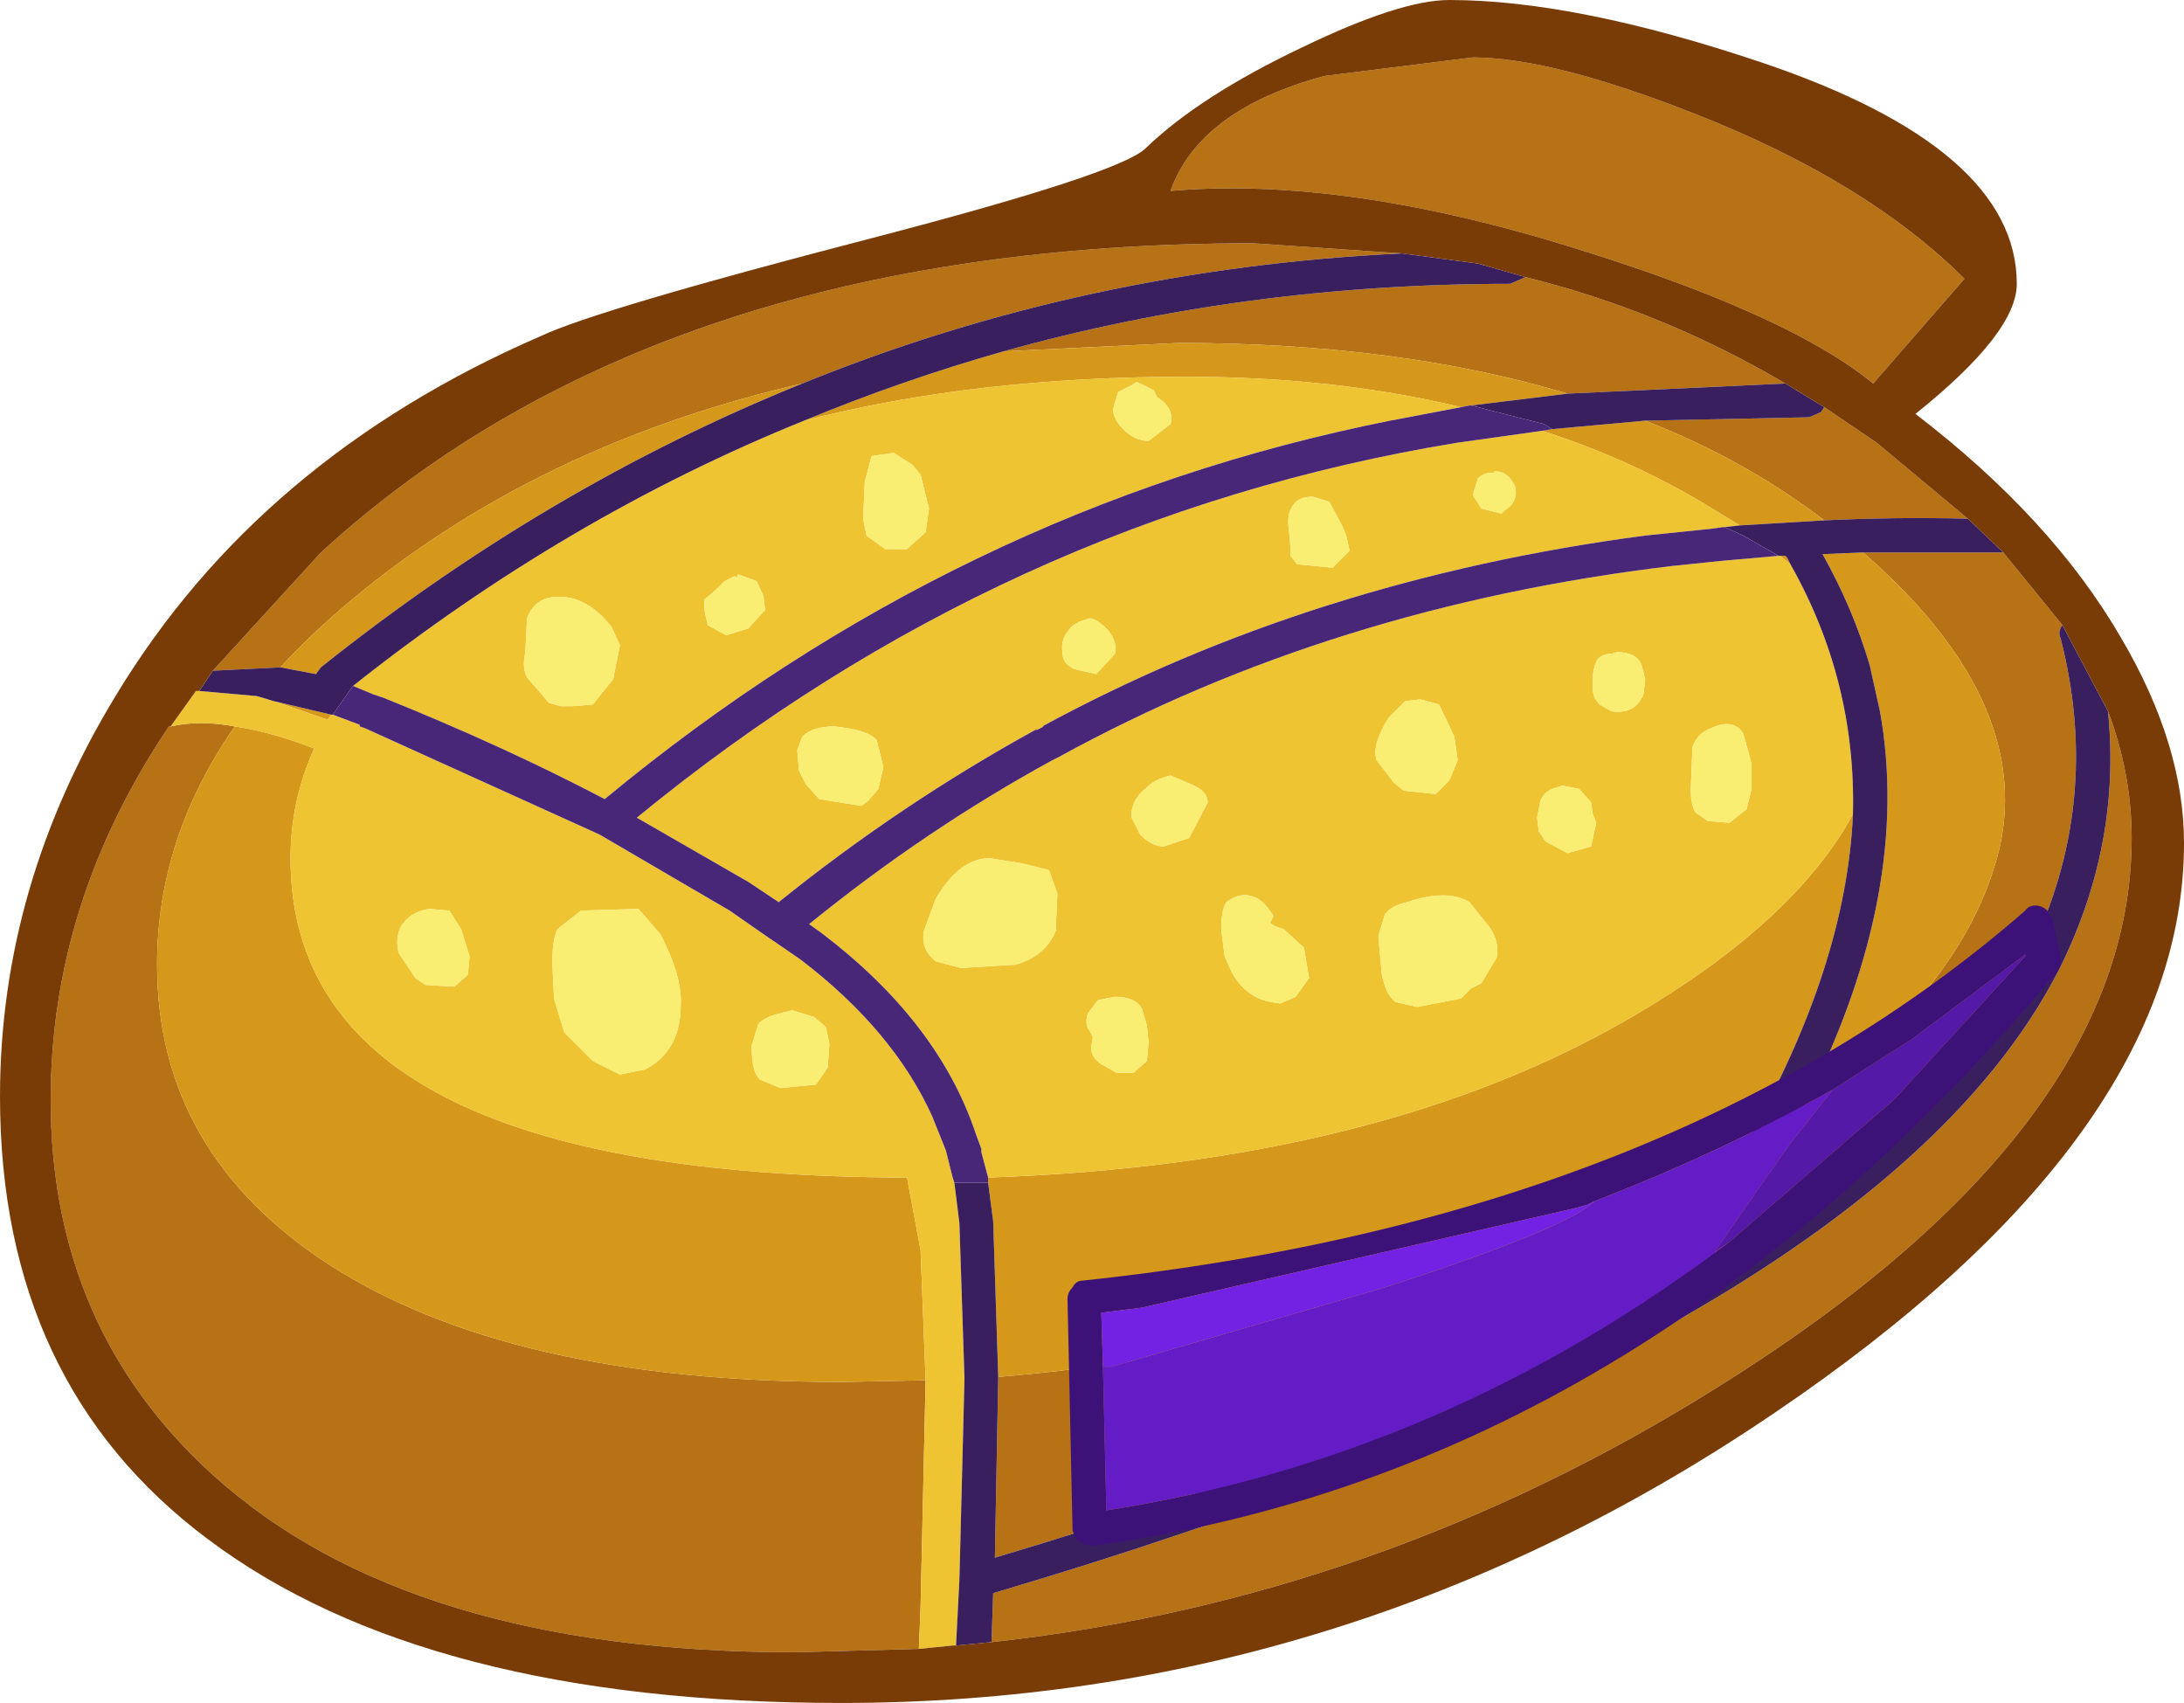 <?xml version="1.0" encoding="UTF-8" standalone="no"?>
<svg xmlns:ffdec="https://www.free-decompiler.com/flash" xmlns:xlink="http://www.w3.org/1999/xlink" ffdec:objectType="shape" height="50.4px" width="64.65px" xmlns="http://www.w3.org/2000/svg">
  <g transform="matrix(1.0, 0.0, 0.0, 1.0, 0.25, 6.4)">
    <path d="M38.95 -4.15 L43.35 -4.7 Q45.7 -4.7 50.0 -3.0 55.05 -1.0 57.9 1.85 L55.2 4.95 Q52.75 2.95 46.7 1.05 39.65 -1.2 34.4 -0.75 35.25 -3.15 38.95 -4.15 M60.8 12.1 Q60.65 12.3 60.75 12.5 62.0 17.4 59.8 21.85 57.25 26.75 50.3 31.0 L53.25 26.15 Q58.0 22.7 58.95 18.65 59.9 14.3 54.9 9.95 L59.05 9.95 60.8 12.1 M58.0 8.95 Q55.85 8.9 53.75 9.0 51.4 7.2 48.45 6.05 L53.3 5.95 53.65 5.8 53.75 5.65 55.3 6.7 58.0 8.95 M51.45 27.4 L48.1 32.25 Q40.65 36.3 29.2 39.7 L29.3 34.35 Q38.95 33.55 47.4 29.55 L51.45 27.4 M29.1 42.2 L29.15 40.75 Q41.0 37.25 48.65 33.1 57.7 28.15 60.7 22.3 62.55 18.6 62.15 14.65 62.85 16.5 62.85 18.4 62.85 27.0 50.6 34.65 40.55 40.95 29.1 42.2 M52.6 4.95 L46.15 5.25 Q41.15 3.75 34.65 3.75 L29.45 4.0 Q36.6 2.0 44.45 2.0 L44.8 1.85 44.9 1.8 Q48.95 2.8 52.6 4.95 M41.25 1.1 Q31.85 1.55 23.5 4.95 17.2 6.4 12.35 9.7 9.8 11.45 8.05 13.35 L6.05 13.45 9.25 9.95 Q19.25 0.8 36.85 0.8 L41.25 1.1 M4.8 15.1 Q5.65 14.9 6.7 15.1 4.4 18.4 4.4 22.15 4.4 27.7 9.45 31.0 14.85 34.5 24.7 34.5 L27.15 34.45 27.0 41.15 26.95 42.4 23.3 42.5 Q11.85 42.5 6.05 37.25 1.25 32.9 1.25 26.15 1.25 20.3 4.75 15.1 L4.8 15.1" fill="#b77215" fill-rule="evenodd" stroke="none"/>
    <path d="M53.25 26.15 Q56.35 19.95 55.4 14.65 L55.1 13.3 Q54.6 11.6 53.7 10.0 L54.9 9.95 Q59.9 14.3 58.95 18.65 58.0 22.7 53.25 26.15 M53.75 9.0 L51.25 9.15 50.35 8.6 Q48.05 7.2 45.4 6.35 L45.7 6.3 48.45 6.05 Q51.4 7.2 53.75 9.0 M52.45 10.05 L52.6 10.05 52.65 10.1 52.75 10.3 52.45 10.05 M54.6 17.7 Q54.4 22.2 51.45 27.4 L47.4 29.55 Q38.95 33.55 29.3 34.35 L29.15 29.75 29.0 28.6 29.0 28.45 Q40.6 28.05 48.05 23.7 52.85 20.9 54.6 17.7 M46.15 5.25 L43.3 5.6 43.25 5.6 43.0 5.65 Q39.25 4.75 34.85 4.75 28.6 4.75 23.55 6.05 26.45 4.85 29.45 4.0 L34.65 3.75 Q41.15 3.75 46.15 5.25 M23.5 4.95 Q15.95 8.0 9.25 13.35 L9.1 13.55 8.05 13.35 Q9.8 11.45 12.35 9.7 17.2 6.4 23.5 4.95 M7.85 14.35 L9.55 14.75 9.45 14.9 7.85 14.35 M6.7 15.1 Q7.75 15.25 9.05 15.75 8.35 17.3 8.35 19.0 8.35 28.4 26.6 28.45 L27.0 30.6 27.15 34.45 24.7 34.5 Q14.85 34.5 9.45 31.0 4.4 27.7 4.4 22.15 4.4 18.4 6.7 15.1" fill="#d5981a" fill-rule="evenodd" stroke="none"/>
    <path d="M51.25 9.15 L50.8 9.2 50.75 9.2 50.4 9.25 48.45 9.45 Q38.6 10.75 30.6 15.1 L30.65 15.1 30.45 15.2 30.4 15.2 Q26.4 17.4 22.8 20.3 L21.9 19.7 18.6 17.8 Q29.45 8.9 42.9 6.7 L45.4 6.35 Q48.05 7.2 50.35 8.6 L51.25 9.15 M52.4 10.05 L52.45 10.05 52.75 10.3 Q54.7 13.75 54.6 17.7 52.85 20.9 48.05 23.7 40.6 28.05 29.0 28.45 L28.8 27.7 28.8 27.6 28.65 27.2 Q27.55 23.85 24.05 21.2 L23.7 20.95 Q27.15 18.15 30.9 16.1 L31.1 16.0 Q39.2 11.55 49.25 10.35 L50.7 10.2 52.4 10.05 M28.0 28.6 L28.15 29.8 28.3 34.4 28.15 40.35 28.05 42.3 27.95 42.3 26.95 42.4 27.0 41.15 27.15 34.45 27.0 30.6 26.6 28.45 Q8.35 28.4 8.35 19.0 8.35 17.3 9.05 15.75 7.75 15.25 6.7 15.1 5.65 14.9 4.8 15.1 L5.55 14.05 5.65 14.05 7.35 14.2 7.85 14.35 9.45 14.9 9.55 14.75 9.6 14.75 10.4 15.05 10.4 15.1 10.55 15.15 17.5 18.3 21.35 20.55 22.5 21.35 22.65 21.45 23.45 22.0 Q26.2 24.1 27.35 26.65 L27.75 27.65 27.95 28.45 28.0 28.6 M10.2 13.9 Q16.5 8.9 23.55 6.05 28.6 4.75 34.85 4.75 39.25 4.75 43.0 5.65 L40.9 6.05 Q28.1 8.6 17.65 17.25 14.7 15.7 11.1 14.25 L10.8 14.15 10.2 13.9 M44.2 8.8 L44.3 8.7 Q44.7 8.45 44.6 8.0 44.4 7.55 44.0 7.55 L43.95 7.6 Q43.75 7.55 43.5 7.75 L43.35 8.25 43.6 8.65 44.2 8.8 M43.85 21.05 L43.25 20.3 Q42.6 19.9 41.4 20.3 40.95 20.4 40.75 20.65 L40.55 21.3 40.65 22.4 Q40.75 23.0 41.05 23.25 L41.7 23.4 43.0 23.15 43.3 22.85 43.6 22.7 44.05 21.95 Q44.15 21.5 43.85 21.05 M40.85 14.85 Q40.35 15.65 40.5 16.1 L41.0 16.75 41.3 17.0 42.25 17.1 42.65 16.7 42.9 16.1 42.8 15.4 42.35 14.45 41.8 14.3 41.35 14.35 40.85 14.85 M50.4 15.15 Q50.0 15.3 49.85 15.7 L49.8 16.95 Q49.8 17.45 49.95 17.65 L50.3 17.9 50.95 17.95 51.45 17.55 51.6 16.95 51.6 16.2 51.35 15.3 Q51.05 14.85 50.4 15.15 M45.3 18.2 L45.5 18.5 46.15 18.85 46.85 18.65 47.0 17.95 46.9 17.7 46.85 17.35 46.5 16.95 46.0 16.85 45.7 16.95 Q45.45 17.05 45.35 17.3 L45.25 17.8 45.3 18.2 M47.45 14.65 Q48.15 14.75 48.4 14.15 L48.45 13.7 48.35 13.3 Q48.2 12.9 47.6 12.9 L47.45 12.95 Q47.2 12.95 47.05 13.1 46.9 13.35 46.9 13.7 L46.9 14.05 46.95 14.25 47.1 14.45 47.45 14.65 M23.35 15.8 L23.4 16.4 23.6 16.8 24.0 17.25 25.25 17.45 25.45 17.3 25.75 16.95 25.9 16.3 25.7 15.5 Q25.45 15.2 24.45 15.1 23.8 15.1 23.5 15.4 L23.35 15.8 M25.35 7.85 L25.3 8.95 25.4 9.45 25.95 9.85 26.6 9.85 27.15 9.35 27.25 8.65 27.0 7.65 26.75 7.35 26.2 7.0 25.55 7.1 25.35 7.85 M21.9 12.2 L22.4 11.65 22.35 11.25 22.15 10.8 21.6 10.6 21.55 10.7 21.5 10.65 21.2 10.8 21.0 11.0 20.6 11.35 20.6 11.65 20.7 12.1 21.25 12.4 21.9 12.2 M38.15 10.3 L39.2 10.4 39.7 9.9 39.6 9.45 39.5 9.2 39.1 8.45 38.6 8.3 Q38.1 8.3 37.95 8.7 37.85 8.9 37.9 9.25 L37.95 9.8 37.95 10.05 38.15 10.3 M31.2 12.9 Q31.2 13.25 31.55 13.4 L32.2 13.55 32.75 12.95 Q32.85 12.65 32.55 12.25 32.2 11.9 32.0 11.9 L31.85 11.95 Q31.5 12.05 31.35 12.3 31.15 12.55 31.2 12.9 M33.9 5.15 L33.4 4.9 33.25 5.0 32.85 5.2 32.7 5.7 Q32.7 6.0 33.0 6.3 33.35 6.65 33.75 6.65 L34.4 6.15 Q34.5 5.8 34.2 5.5 L34.0 5.35 33.9 5.15 M37.65 23.3 L38.1 23.1 38.5 22.55 38.35 21.65 37.75 21.1 Q37.4 21.0 37.35 20.9 L37.45 20.7 37.3 20.5 Q37.05 20.15 36.7 20.1 36.4 20.05 36.05 20.3 35.9 20.55 35.9 21.1 L36.0 21.9 36.2 22.35 Q36.6 23.1 37.35 23.25 L37.65 23.3 M32.0 24.1 L32.1 24.3 32.05 24.6 Q32.05 24.95 32.45 25.15 L32.8 25.35 33.3 25.35 33.7 25.0 33.75 24.45 33.7 23.95 33.55 23.45 Q33.35 23.1 32.75 23.1 L32.25 23.2 31.95 23.6 Q31.85 23.9 32.0 24.1 M35.5 17.35 Q35.5 17.05 35.1 16.85 L34.4 16.55 Q33.95 16.65 33.7 16.9 33.2 17.3 33.25 17.8 L33.5 18.3 Q33.85 18.65 34.2 18.65 L34.95 18.4 35.5 17.35 M31.05 20.05 L30.8 19.35 30.0 19.15 29.05 19.0 Q28.15 19.0 27.45 20.2 L27.1 21.15 Q27.0 21.7 27.45 22.05 L28.2 22.25 29.8 22.15 Q30.7 21.9 31.0 21.15 L31.05 20.05 M22.85 25.8 L23.9 25.7 24.25 25.2 24.3 24.5 24.2 24.0 23.85 23.7 23.2 23.5 22.8 23.6 Q22.4 23.7 22.2 23.9 L22.0 24.55 Q22.0 25.35 22.25 25.55 L22.85 25.8 M18.1 12.7 L17.85 12.15 Q17.3 11.45 16.65 11.3 15.65 11.1 15.35 11.9 L15.3 12.9 Q15.2 13.35 15.35 13.65 L15.7 14.05 16.0 14.4 16.35 14.5 16.7 14.5 17.3 14.45 17.9 13.7 18.1 12.7 M18.1 25.4 L18.85 25.25 Q19.9 24.7 19.9 23.35 19.95 22.5 19.3 21.25 L18.65 20.5 16.95 20.55 16.25 21.1 Q16.1 21.4 16.1 22.1 L16.15 23.15 16.45 24.15 17.3 25.0 18.1 25.4 M11.6 21.05 Q11.45 21.4 11.55 21.8 L12.05 22.55 12.35 22.75 13.2 22.8 13.6 22.45 13.65 21.9 13.4 21.1 13.05 20.55 12.45 20.5 Q11.85 20.6 11.6 21.05" fill="#eec433" fill-rule="evenodd" stroke="none"/>
    <path d="M60.8 12.1 L62.15 14.65 Q62.55 18.6 60.7 22.3 57.7 28.15 48.65 33.1 41.0 37.25 29.15 40.75 L29.1 42.2 28.05 42.3 28.15 40.35 28.3 34.4 28.15 29.8 28.0 28.6 29.0 28.6 29.15 29.75 29.3 34.35 29.2 39.7 Q40.65 36.3 48.1 32.25 L51.45 27.4 Q54.4 22.2 54.6 17.7 54.7 13.75 52.75 10.3 L52.65 10.1 52.6 10.05 52.45 10.05 52.4 10.05 51.35 9.45 50.8 9.2 51.25 9.15 53.75 9.0 Q55.85 8.9 58.0 8.95 L59.05 9.95 54.9 9.95 53.7 10.0 Q54.6 11.6 55.1 13.3 L55.4 14.65 Q56.35 19.95 53.25 26.15 L50.3 31.0 Q57.25 26.75 59.8 21.85 62.0 17.4 60.75 12.5 60.65 12.3 60.8 12.1 M52.6 4.95 L53.75 5.65 53.65 5.8 53.3 5.95 48.45 6.05 45.7 6.3 45.45 6.15 43.3 5.6 46.15 5.25 52.6 4.95 M44.9 1.8 L44.8 1.85 44.45 2.0 Q36.6 2.0 29.45 4.0 26.45 4.85 23.55 6.05 16.5 8.9 10.2 13.9 L9.6 14.75 9.55 14.75 7.85 14.35 7.35 14.2 5.65 14.05 6.05 13.45 8.05 13.35 9.1 13.55 9.25 13.35 Q15.95 8.0 23.5 4.95 31.85 1.55 41.25 1.1 L43.5 1.4 44.9 1.8" fill="#3a1f5f" fill-rule="evenodd" stroke="none"/>
    <path d="M50.8 9.2 L51.35 9.45 52.4 10.05 50.7 10.2 49.25 10.35 Q39.2 11.55 31.1 16.0 L30.9 16.1 Q27.15 18.15 23.7 20.95 L24.05 21.2 Q27.55 23.85 28.65 27.2 L28.8 27.6 28.8 27.7 29.0 28.45 29.0 28.6 28.0 28.6 27.95 28.45 27.75 27.65 27.35 26.65 Q26.2 24.1 23.45 22.0 L22.65 21.45 22.5 21.35 21.35 20.55 17.5 18.3 10.55 15.15 10.4 15.1 10.4 15.05 9.6 14.75 10.2 13.9 10.8 14.15 11.1 14.25 Q14.7 15.7 17.65 17.25 28.1 8.6 40.9 6.05 L43.0 5.65 43.25 5.6 43.3 5.6 45.45 6.15 45.7 6.3 45.4 6.35 42.9 6.7 Q29.45 8.9 18.6 17.8 L21.9 19.7 22.8 20.3 Q26.4 17.4 30.4 15.2 L30.45 15.2 30.65 15.1 30.6 15.1 Q38.6 10.75 48.45 9.45 L50.4 9.25 50.75 9.2 50.8 9.2" fill="#492778" fill-rule="evenodd" stroke="none"/>
    <path d="M44.2 8.8 L43.6 8.65 43.35 8.25 43.5 7.75 Q43.75 7.55 43.95 7.6 L44.0 7.55 Q44.4 7.55 44.6 8.0 44.7 8.45 44.3 8.7 L44.2 8.8 M47.45 14.65 L47.1 14.45 46.95 14.25 46.9 14.05 46.9 13.7 Q46.9 13.35 47.05 13.1 47.2 12.95 47.45 12.95 L47.6 12.9 Q48.2 12.9 48.35 13.3 L48.45 13.7 48.4 14.15 Q48.15 14.75 47.45 14.65 M45.3 18.2 L45.25 17.8 45.35 17.3 Q45.45 17.05 45.7 16.95 L46.0 16.85 46.5 16.95 46.85 17.35 46.9 17.7 47.0 17.95 46.85 18.65 46.15 18.85 45.5 18.5 45.3 18.2 M50.4 15.15 Q51.05 14.85 51.35 15.3 L51.6 16.2 51.6 16.95 51.45 17.55 50.95 17.95 50.3 17.9 49.95 17.65 Q49.8 17.45 49.8 16.95 L49.85 15.7 Q50.0 15.3 50.4 15.15 M40.85 14.85 L41.35 14.35 41.8 14.3 42.35 14.45 42.8 15.4 42.9 16.1 42.65 16.7 42.25 17.1 41.3 17.0 41.0 16.75 40.5 16.1 Q40.35 15.65 40.85 14.85 M43.85 21.05 Q44.15 21.5 44.05 21.95 L43.6 22.7 43.3 22.85 43.0 23.15 41.7 23.4 41.05 23.25 Q40.75 23.0 40.65 22.4 L40.55 21.3 40.75 20.65 Q40.95 20.4 41.4 20.3 42.6 19.9 43.25 20.3 L43.85 21.05 M33.9 5.15 L34.0 5.35 34.2 5.5 Q34.5 5.8 34.4 6.15 L33.75 6.65 Q33.35 6.65 33.0 6.3 32.7 6.0 32.7 5.7 L32.85 5.2 33.25 5.0 33.4 4.9 33.9 5.15 M31.2 12.9 Q31.15 12.55 31.35 12.3 31.5 12.05 31.85 11.95 L32.0 11.9 Q32.2 11.9 32.55 12.25 32.85 12.65 32.75 12.95 L32.2 13.55 31.55 13.4 Q31.2 13.25 31.2 12.9 M38.15 10.3 L37.95 10.05 37.95 9.8 37.9 9.25 Q37.85 8.9 37.95 8.7 38.1 8.3 38.6 8.3 L39.1 8.45 39.5 9.2 39.6 9.45 39.7 9.9 39.2 10.4 38.15 10.3 M21.9 12.2 L21.25 12.4 20.7 12.1 20.6 11.65 20.6 11.35 21.0 11.0 21.2 10.8 21.5 10.65 21.55 10.7 21.6 10.6 22.15 10.8 22.35 11.25 22.4 11.65 21.9 12.2 M25.35 7.85 L25.55 7.1 26.2 7.0 26.75 7.35 27.0 7.65 27.25 8.65 27.15 9.35 26.6 9.85 25.95 9.85 25.4 9.45 25.3 8.95 25.35 7.85 M23.35 15.8 L23.5 15.4 Q23.8 15.1 24.45 15.1 25.45 15.2 25.7 15.5 L25.9 16.3 25.75 16.95 25.45 17.3 25.25 17.45 24.0 17.25 23.6 16.8 23.4 16.4 23.35 15.8 M22.85 25.8 L22.25 25.55 Q22.0 25.35 22.0 24.55 L22.2 23.9 Q22.4 23.7 22.8 23.6 L23.2 23.5 23.85 23.7 24.2 24.0 24.3 24.5 24.25 25.2 23.9 25.7 22.85 25.8 M31.05 20.05 L31.0 21.15 Q30.7 21.9 29.8 22.15 L28.2 22.25 27.45 22.05 Q27.0 21.7 27.1 21.15 L27.45 20.2 Q28.15 19.0 29.05 19.0 L30.0 19.15 30.8 19.35 31.05 20.05 M35.5 17.35 L34.95 18.4 34.2 18.65 Q33.85 18.65 33.5 18.3 L33.25 17.8 Q33.2 17.3 33.7 16.9 33.95 16.65 34.4 16.55 L35.1 16.85 Q35.5 17.05 35.5 17.35 M32.0 24.1 Q31.85 23.9 31.95 23.6 L32.25 23.2 32.75 23.1 Q33.35 23.1 33.55 23.45 L33.7 23.95 33.75 24.45 33.7 25.0 33.3 25.35 32.8 25.35 32.45 25.15 Q32.05 24.95 32.05 24.6 L32.1 24.3 32.0 24.1 M37.65 23.3 L37.35 23.25 Q36.6 23.1 36.2 22.35 L36.0 21.9 35.9 21.1 Q35.9 20.55 36.05 20.3 36.4 20.05 36.7 20.1 37.05 20.15 37.3 20.5 L37.45 20.7 37.35 20.9 Q37.4 21.0 37.75 21.1 L38.35 21.65 38.5 22.55 38.1 23.1 37.65 23.3 M18.1 12.7 L17.9 13.7 17.3 14.45 16.7 14.5 16.35 14.5 16.0 14.4 15.7 14.05 15.35 13.65 Q15.2 13.35 15.3 12.9 L15.35 11.9 Q15.65 11.1 16.65 11.3 17.3 11.45 17.85 12.15 L18.1 12.7 M11.6 21.05 Q11.85 20.6 12.45 20.5 L13.05 20.55 13.4 21.1 13.65 21.9 13.6 22.45 13.2 22.8 12.35 22.75 12.05 22.55 11.55 21.8 Q11.45 21.4 11.6 21.05 M18.1 25.4 L17.3 25.0 16.45 24.15 16.15 23.15 16.1 22.1 Q16.1 21.4 16.25 21.1 L16.95 20.55 18.65 20.5 19.3 21.25 Q19.95 22.5 19.9 23.35 19.9 24.7 18.85 25.25 L18.1 25.4" fill="#f9ee71" fill-rule="evenodd" stroke="none"/>
    <path d="M33.65 -2.0 Q35.25 -3.55 38.3 -5.0 41.2 -6.4 42.65 -6.4 46.4 -6.4 51.9 -4.55 59.45 -2.0 59.45 2.0 59.45 3.45 56.45 5.85 60.5 8.95 62.55 12.5 64.4 15.65 64.4 18.55 64.4 27.2 52.3 35.4 39.65 44.0 24.65 44.0 12.35 44.0 5.9 39.15 -0.25 34.55 -0.25 26.05 -0.25 19.8 3.2 14.15 7.45 7.15 15.75 3.55 17.45 2.75 25.55 0.65 32.85 -1.25 33.65 -2.0 M38.95 -4.15 Q35.25 -3.15 34.4 -0.75 39.65 -1.2 46.7 1.05 52.75 2.95 55.2 4.95 L57.9 1.85 Q55.05 -1.0 50.0 -3.0 45.7 -4.7 43.35 -4.7 L38.95 -4.15 M62.15 14.65 L60.8 12.1 59.05 9.95 58.0 8.95 55.3 6.7 53.75 5.65 52.6 4.95 Q48.95 2.8 44.9 1.8 L43.5 1.4 41.25 1.1 36.85 0.8 Q19.25 0.8 9.25 9.95 L6.05 13.45 5.65 14.05 5.55 14.05 4.8 15.1 4.75 15.1 Q1.25 20.3 1.25 26.15 1.25 32.9 6.05 37.25 11.85 42.5 23.3 42.5 L26.95 42.4 27.95 42.3 28.05 42.3 29.1 42.2 Q40.55 40.95 50.6 34.65 62.85 27.0 62.85 18.4 62.85 16.5 62.15 14.65" fill="#793c07" fill-rule="evenodd" stroke="none"/>
    <path d="M59.7 20.55 Q59.8 20.4 60.0 20.4 60.2 20.4 60.35 20.55 L60.5 20.8 60.75 21.9 60.75 22.15 60.65 22.35 Q48.3 37.15 32.1 39.35 L31.8 39.3 31.6 39.15 31.5 38.9 31.35 32.05 Q31.35 31.85 31.5 31.7 31.6 31.5 31.8 31.5 49.25 29.65 59.7 20.55 M50.95 30.35 L55.75 26.2 55.95 26.0 59.7 21.9 59.7 21.85 56.35 24.35 54.0 25.85 Q50.7 27.7 46.95 29.15 L46.75 29.25 46.4 29.35 33.55 32.3 32.35 32.45 32.4 34.05 32.5 38.3 Q42.5 36.75 50.95 30.35" fill="#3d1278" fill-rule="evenodd" stroke="none"/>
    <path d="M54.0 25.85 L56.35 24.35 59.7 21.85 59.7 21.9 55.95 26.0 55.75 26.2 50.95 30.35 50.5 30.65 52.7 27.5 54.0 25.85" fill="#5519a7" fill-rule="evenodd" stroke="none"/>
    <path d="M50.95 30.35 Q42.5 36.75 32.5 38.3 L32.4 34.05 32.65 34.05 40.75 31.7 Q46.15 29.95 46.95 29.15 50.7 27.7 54.0 25.85 L52.7 27.5 50.5 30.65 50.95 30.35" fill="#641dc6" fill-rule="evenodd" stroke="none"/>
    <path d="M32.4 34.05 L32.35 32.45 33.55 32.3 46.4 29.35 46.75 29.25 46.95 29.15 Q46.15 29.95 40.75 31.7 L32.65 34.05 32.4 34.05" fill="#7322e3" fill-rule="evenodd" stroke="none"/>
  </g>
</svg>
